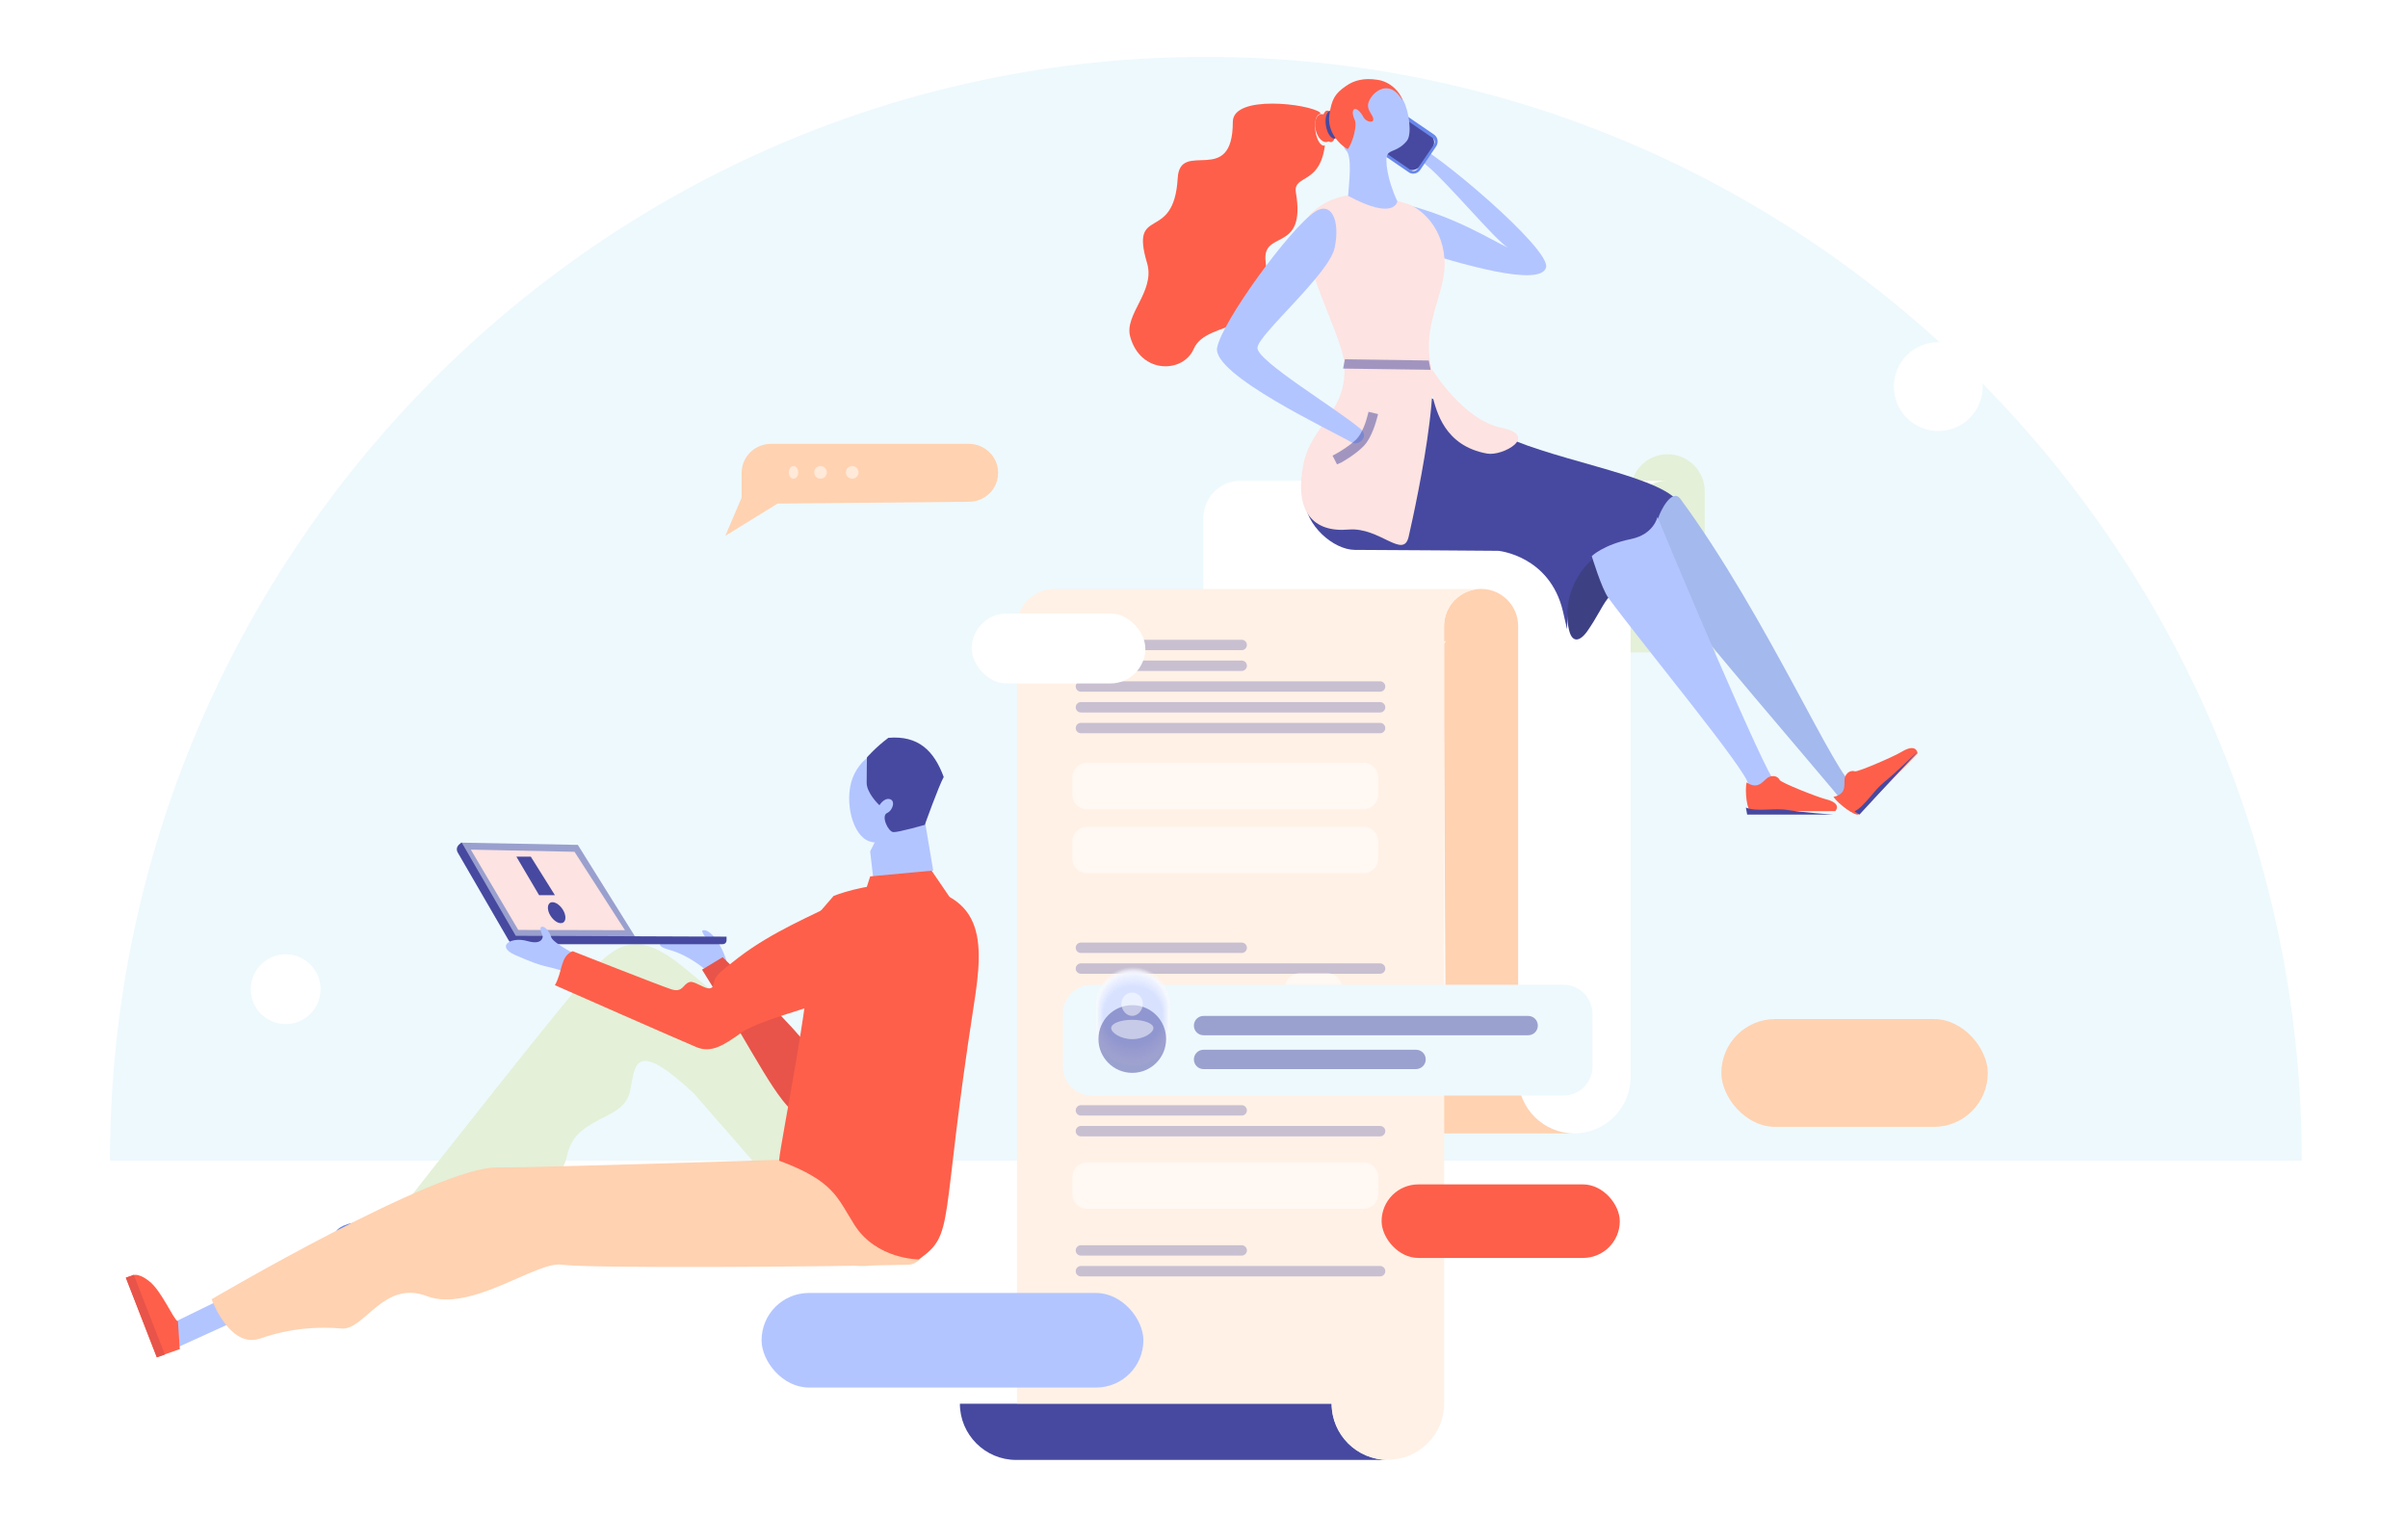 <svg width="635" height="400" viewBox="0 0 635 400" fill="none" xmlns="http://www.w3.org/2000/svg">
<path d="M29 306.063C29 146.453 158.39 15 318 15C477.61 15 607 146.453 607 306.063H29Z" fill="#EEF9FD"/>
<g filter="url(#filter0_d)">
<ellipse cx="509.133" cy="91.948" rx="11.711" ry="11.71" fill="white"/>
</g>
<g filter="url(#filter1_d)">
<ellipse cx="73.333" cy="250.862" rx="9.201" ry="9.2" fill="white"/>
</g>
<path d="M478.623 114.163C478.623 108.874 482.872 104.529 488.113 104.388H376.073C375.978 104.388 375.884 104.388 375.789 104.388C375.695 104.388 375.6 104.388 375.506 104.388C370.265 104.529 366.016 108.874 366.016 114.163V114.352V155.247L449.019 157.231C449.019 165.4 455.676 172.059 463.844 172.059C472.013 172.059 478.67 165.4 478.67 157.231V118.838L479.142 118.13H478.623V114.163Z" fill="#EEF9FD"/>
<path d="M449.538 161.197V129.558C449.538 124.174 445.147 119.782 439.765 119.782C439.67 119.782 439.576 119.782 439.482 119.782C434.241 119.924 429.991 124.269 429.991 129.558V157.42L366.016 158.081L351.002 157.231C351.002 165.4 357.659 172.059 365.827 172.059H463.844C457.045 172.106 451.285 167.478 449.538 161.197Z" fill="#E4F0D8"/>
<g filter="url(#filter2_d)">
<path d="M429.992 129.558C429.992 124.269 434.241 119.924 439.482 119.782H327.394C327.3 119.782 327.205 119.782 327.111 119.782C327.017 119.782 326.922 119.782 326.828 119.782C321.587 119.924 317.338 124.269 317.338 129.558V129.747V183.817L400.341 277.036C400.341 285.206 406.998 291.865 415.166 291.865C423.334 291.865 429.992 285.206 429.992 277.036V134.28L430.464 133.572H429.944V129.558H429.992Z" fill="white"/>
</g>
<g filter="url(#filter3_d)">
<path d="M400.341 277.32V158.081C400.341 152.697 395.95 148.305 390.567 148.305C390.473 148.305 390.379 148.305 390.284 148.305C385.043 148.447 380.794 152.792 380.794 158.081V184.195L381.172 255.55L317.338 183.865L302.323 277.084C302.323 285.253 308.981 291.912 317.149 291.912H415.166C407.093 291.912 400.483 285.395 400.341 277.32Z" fill="#FFD2B1"/>
</g>
<g filter="url(#filter4_d)">
<path d="M351.143 363.172H268.14H253.126C253.126 371.341 259.783 378 267.951 378H268.093H365.969C357.8 378 351.143 371.341 351.143 363.172Z" fill="#4749A0"/>
</g>
<g filter="url(#filter5_d)">
<path d="M277.961 148.305C277.866 148.305 277.772 148.305 277.677 148.305C272.437 148.447 268.187 152.791 268.187 158.08V158.269V363.125H351.19C351.19 371.294 357.848 377.953 366.016 377.953C374.184 377.953 380.841 371.294 380.841 363.125V304.284V265.041V255.125V249.741V227.027V162.803L381.313 162.094H380.794V158.128C380.794 152.839 385.043 148.494 390.284 148.352H278.197C278.102 148.305 278.008 148.305 277.961 148.305Z" fill="#FFF1E6"/>
</g>
<g opacity="0.3" filter="url(#filter6_d)">
<path d="M327.441 164.456H285.043C284.287 164.456 283.674 163.842 283.674 163.087C283.674 162.331 284.287 161.717 285.043 161.717H327.441C328.197 161.717 328.811 162.331 328.811 163.087C328.811 163.842 328.197 164.456 327.441 164.456Z" fill="#4749A0"/>
</g>
<g opacity="0.3" filter="url(#filter7_d)">
<path d="M327.441 169.934H285.043C284.287 169.934 283.674 169.32 283.674 168.564C283.674 167.809 284.287 167.195 285.043 167.195H327.441C328.197 167.195 328.811 167.809 328.811 168.564C328.811 169.32 328.197 169.934 327.441 169.934Z" fill="#4749A0"/>
</g>
<g opacity="0.3" filter="url(#filter8_d)">
<path d="M363.938 175.412H285.043C284.287 175.412 283.674 174.798 283.674 174.043C283.674 173.287 284.287 172.673 285.043 172.673H363.938C364.694 172.673 365.308 173.287 365.308 174.043C365.308 174.798 364.694 175.412 363.938 175.412Z" fill="#4749A0"/>
</g>
<g opacity="0.3" filter="url(#filter9_d)">
<path d="M327.441 244.311H285.043C284.287 244.311 283.674 243.697 283.674 242.941C283.674 242.186 284.287 241.572 285.043 241.572H327.441C328.197 241.572 328.811 242.186 328.811 242.941C328.811 243.697 328.197 244.311 327.441 244.311Z" fill="#4749A0"/>
</g>
<g opacity="0.3" filter="url(#filter10_d)">
<path d="M363.938 249.789H285.043C284.287 249.789 283.674 249.175 283.674 248.419C283.674 247.664 284.287 247.05 285.043 247.05H363.938C364.694 247.05 365.308 247.664 365.308 248.419C365.308 249.175 364.694 249.789 363.938 249.789Z" fill="#4749A0"/>
</g>
<g opacity="0.3" filter="url(#filter11_d)">
<path d="M327.441 287.19H285.043C284.287 287.19 283.674 286.576 283.674 285.82C283.674 285.064 284.287 284.45 285.043 284.45H327.441C328.197 284.45 328.811 285.064 328.811 285.82C328.811 286.576 328.197 287.19 327.441 287.19Z" fill="#4749A0"/>
</g>
<g opacity="0.3" filter="url(#filter12_d)">
<path d="M363.938 292.667H285.043C284.287 292.667 283.674 292.053 283.674 291.298C283.674 290.542 284.287 289.928 285.043 289.928H363.938C364.694 289.928 365.308 290.542 365.308 291.298C365.308 292.053 364.694 292.667 363.938 292.667Z" fill="#4749A0"/>
</g>
<g opacity="0.3" filter="url(#filter13_d)">
<path d="M363.938 180.89H285.043C284.287 180.89 283.674 180.276 283.674 179.52C283.674 178.765 284.287 178.151 285.043 178.151H363.938C364.694 178.151 365.308 178.765 365.308 179.52C365.308 180.276 364.694 180.89 363.938 180.89Z" fill="#4749A0"/>
</g>
<g opacity="0.3" filter="url(#filter14_d)">
<path d="M363.938 186.368H285.043C284.287 186.368 283.674 185.754 283.674 184.998C283.674 184.243 284.287 183.629 285.043 183.629H363.938C364.694 183.629 365.308 184.243 365.308 184.998C365.308 185.754 364.694 186.368 363.938 186.368Z" fill="#4749A0"/>
</g>
<g opacity="0.3" filter="url(#filter15_d)">
<path d="M327.441 324.119H285.043C284.287 324.119 283.674 323.505 283.674 322.749C283.674 321.994 284.287 321.38 285.043 321.38H327.441C328.197 321.38 328.811 321.994 328.811 322.749C328.811 323.505 328.197 324.119 327.441 324.119Z" fill="#4749A0"/>
</g>
<g opacity="0.3" filter="url(#filter16_d)">
<path d="M363.938 329.596H285.043C284.287 329.596 283.674 328.982 283.674 328.227C283.674 327.471 284.287 326.857 285.043 326.857H363.938C364.694 326.857 365.308 327.471 365.308 328.227C365.308 328.982 364.694 329.596 363.938 329.596Z" fill="#4749A0"/>
</g>
<g opacity="0.5" filter="url(#filter17_d)">
<path d="M359.595 206.437H286.648C284.476 206.437 282.776 204.69 282.776 202.565V198.032C282.776 195.859 284.523 194.159 286.648 194.159H359.595C361.766 194.159 363.466 195.907 363.466 198.032V202.565C363.466 204.69 361.719 206.437 359.595 206.437Z" fill="white"/>
</g>
<g opacity="0.5" filter="url(#filter18_d)">
<path d="M359.595 223.296H286.648C284.476 223.296 282.776 221.549 282.776 219.424V214.89C282.776 212.718 284.523 211.018 286.648 211.018H359.595C361.766 211.018 363.466 212.765 363.466 214.89V219.424C363.466 221.549 361.719 223.296 359.595 223.296Z" fill="white"/>
</g>
<g opacity="0.5" filter="url(#filter19_d)">
<path d="M359.595 311.793H286.648C284.476 311.793 282.776 310.046 282.776 307.921V303.387C282.776 301.215 284.523 299.515 286.648 299.515H359.595C361.766 299.515 363.466 301.262 363.466 303.387V307.921C363.466 310.046 361.719 311.793 359.595 311.793Z" fill="white"/>
</g>
<g opacity="0.5" filter="url(#filter20_d)">
<path d="M293.919 268.914H286.648C284.476 268.914 282.776 267.167 282.776 265.042V260.508C282.776 258.336 284.523 256.636 286.648 256.636H293.919C296.091 256.636 297.791 258.383 297.791 260.508V265.042C297.791 267.167 296.044 268.914 293.919 268.914Z" fill="white"/>
</g>
<g opacity="0.5" filter="url(#filter21_d)">
<path d="M312.616 268.914H305.345C303.173 268.914 301.473 267.167 301.473 265.042V260.508C301.473 258.336 303.22 256.636 305.345 256.636H312.616C314.788 256.636 316.488 258.383 316.488 260.508V265.042C316.488 267.167 314.741 268.914 312.616 268.914Z" fill="white"/>
</g>
<g opacity="0.5" filter="url(#filter22_d)">
<path d="M331.313 268.914H324.042C321.87 268.914 320.171 267.167 320.171 265.042V260.508C320.171 258.336 321.917 256.636 324.042 256.636H331.313C333.485 256.636 335.185 258.383 335.185 260.508V265.042C335.185 267.167 333.438 268.914 331.313 268.914Z" fill="white"/>
</g>
<path opacity="0.5" d="M350.01 268.914H342.739C340.567 268.914 338.867 267.167 338.867 265.042V260.508C338.867 258.336 340.614 256.636 342.739 256.636H350.01C352.182 256.636 353.882 258.383 353.882 260.508V265.042C353.882 267.167 352.182 268.914 350.01 268.914Z" fill="white"/>
<path d="M89.981 330.278H108.456V328.43H89.981V330.278Z" fill="#002384"/>
<path d="M87.133 336.971C88.093 336.045 79.817 332.125 79.817 332.125L46.566 348.374L47.009 355.216L87.133 336.971Z" fill="#B3C5FF"/>
<path d="M115.846 318.112L108.278 315.499L106.735 317.531C106.735 317.531 103.796 321.306 102.914 322.322L108.719 325.66L115.846 318.112Z" fill="#3E66A4"/>
<path d="M91.612 322.825C88.134 323.971 88.436 325.476 88.436 325.476L88.134 326.91C88.134 326.91 105.146 329.705 108.473 330.278L109.38 325.261L103.407 321.965C103.407 321.965 103.407 322.036 103.331 322.036C102.5 322.968 95.014 321.678 91.612 322.825Z" fill="#6888EB"/>
<path d="M108.464 328.67L88.61 325.197L88.281 327.081L108.134 330.555L108.464 328.67Z" fill="#002384"/>
<path d="M233.746 332.232C230.22 334.581 223.681 334.948 220.008 330.837C207.96 316.965 182.835 288.192 182.835 288.192C175.268 281.293 169.317 276.962 167.48 281.88C165.57 286.871 167.627 290.394 160.501 293.991C153.375 297.587 150.73 299.349 149.408 305.221C147.571 313.515 138.829 308.964 135.303 314.91C131.776 320.855 128.838 325.846 118.773 322.837C108.708 319.827 107.533 316.524 107.533 316.524C107.533 316.524 148.747 263.97 156.461 255.529C164.174 247.088 169.905 246.941 179.455 254.428C187.61 260.814 210.237 280.999 223.314 292.009C230.293 297.734 240.431 327.828 233.746 332.232Z" fill="#E4F0D8"/>
<path d="M191.593 253.389C189.601 247.24 186.503 244.795 185.249 245.388C184.733 245.61 186.651 247.758 186.355 248.203C186.134 248.647 178.684 248.573 177.061 248.277C175.438 247.981 171.455 249.092 176.545 250.499C181.635 251.907 185.692 255.463 185.692 255.463L191.593 253.389Z" fill="#B3C5FF"/>
<path d="M230.369 232.371L229.466 224.514L231.648 220.182L243.61 214.821L246.093 229.58L230.369 232.371Z" fill="#B3C5FF"/>
<path d="M185.127 255.708C199.997 279.379 204.414 290.265 211.187 294.868C217.96 299.471 252.559 251.397 252.559 251.397L247.554 244.383C235.26 243.872 225.837 282.521 221.052 278.43C219.506 277.115 217.371 278.283 217.076 277.261C215.236 271.781 212.806 275.726 210.524 272.877C206.255 267.763 190.574 252.42 190.574 252.42L185.127 255.708Z" fill="#E85449"/>
<path d="M239.556 333.51C218.887 334.098 154.753 334.538 148.156 333.51C141.559 332.481 124.115 346.22 112.608 341.812C101.1 337.404 96.116 350.923 90.032 350.335C83.949 349.82 76.619 350.188 68.63 352.98C60.568 355.772 55.803 342.62 55.803 342.62C55.803 342.62 115.173 307.721 131.005 307.868C142.805 308.015 248.865 304.415 248.865 304.415C248.865 304.415 248.278 333.289 239.556 333.51Z" fill="#FFD2B1"/>
<path d="M214.046 242.96C215.009 257.38 205.745 301.153 205.449 306.082C219.901 311.452 220.716 315.719 225.311 323.003C231.092 332.125 242.283 332.125 242.283 332.125C251.991 325.283 247.693 323.591 256.809 265.031C259.477 248.037 260.218 234.353 236.354 233.323C227.979 232.955 219.827 236.266 219.827 236.266L214.046 242.96Z" fill="#FE5F4A"/>
<path d="M227.619 236.917L229.466 231.121L245.667 229.6L250.712 236.99L227.619 236.917Z" fill="#FE5F4A"/>
<path d="M244.667 213.99C247.676 208.161 245.768 201.225 240.412 198.421C235.055 195.618 228.304 198.126 225.369 203.955C222.361 209.784 224.342 219.377 228.598 221.59C232.854 223.804 241.659 219.819 244.667 213.99Z" fill="#B3C5FF"/>
<path d="M234.265 194.572C230.817 197.154 228.616 199.737 228.616 199.737C228.616 199.737 228.542 204.016 228.542 206.451C228.542 208.96 231.404 211.911 231.917 212.354C231.917 212.354 233.091 210.362 234.632 210.731C236.172 211.1 235.512 213.682 233.898 214.42C232.284 215.158 234.191 219.364 235.585 219.438C236.979 219.511 243.876 217.519 243.876 217.519C243.876 217.519 247.544 207.263 248.865 204.902C246.297 197.966 242.188 193.908 234.265 194.572Z" fill="#4749A0"/>
<path d="M134.082 247.889C134.452 248.554 135.19 248.996 135.928 248.996H190.485C191.224 248.996 191.593 248.554 191.593 247.889C191.593 247.299 191.593 247.152 191.593 247.004L136.002 246.783L122.196 222.948C121.901 222.432 121.975 222.579 121.754 222.21C120.572 222.875 120.203 223.76 120.646 224.719L134.082 247.889Z" fill="#4749A0"/>
<path d="M167.576 247.149L135.628 247.001L121.389 222.21L152.377 222.804L167.576 247.149Z" fill="#4749A0" fill-opacity="0.5"/>
<path d="M124.16 224.058L151.499 224.626L164.804 245.302L136.666 245.231L124.16 224.058Z" fill="#FDE3E1"/>
<path d="M149.298 256.386C143.715 254.364 144.46 255.664 135.826 251.838C130.616 249.527 134.784 246.929 139.026 248.156C143.269 249.383 143.12 246.856 143.12 246.856C143.12 246.856 142.003 244.618 142.822 244.402C143.641 244.185 144.832 245.485 145.353 247.145C145.874 248.806 152.796 252.199 152.796 252.199L149.298 256.386Z" fill="#B3C5FF"/>
<path d="M151.029 250.843C147.725 252.101 148.386 256.247 146.33 259.8C146.33 259.8 179.739 274.532 183.705 276.161C187.67 277.789 190.974 275.568 195.747 272.163C200.446 268.758 223.209 263.057 225.926 261.133C228.569 259.282 229.304 232.853 219.097 238.776C215.279 240.997 203.824 245.512 194.719 252.545C189.726 256.395 188.477 257.431 188.257 259.208C187.817 262.835 183.558 258.394 181.795 258.986C180.033 259.578 180.107 261.799 177.096 260.911C174.085 259.948 151.029 250.843 151.029 250.843Z" fill="#FE5F4A"/>
<path d="M136.169 225.905L142.163 236.066H146.33L139.97 225.905H136.169Z" fill="#4749A0"/>
<path d="M148.735 243.113C147.998 243.86 146.59 243.337 145.518 241.992C144.445 240.646 144.177 239.002 144.848 238.255C145.518 237.507 146.993 238.031 148.065 239.376C149.138 240.721 149.406 242.365 148.735 243.113Z" fill="#4749A0"/>
<path d="M344.01 131.444C344.175 138.601 351.727 145.009 357.287 145.009C362.847 145.009 395.127 145.258 395.127 145.258C395.127 145.258 408.653 146.507 412.138 161.153C415.457 174.966 408.985 154.162 421.764 152.831C433.133 151.666 448.567 139.1 442.344 132.027C436.203 124.87 407.159 121.126 393.716 113.553C380.273 105.98 375.211 103.983 375.211 103.983L344.01 131.444Z" fill="#4749A0"/>
<path d="M372.475 65.626C384.919 69.52 406.191 75.869 407.705 70.536C409.05 65.711 378.361 39.723 371.887 37.269C365.412 34.814 370.878 39.131 376.427 43.787C381.976 48.442 394.252 63.256 397.615 65.288C393.663 63.51 384.162 57.331 370.794 53.944C367.346 57.161 369.532 64.78 372.475 65.626Z" fill="#B3C5FF"/>
<path d="M343.701 122.519C341.246 134.944 346.326 140.485 355.639 139.646C363.853 138.974 370.118 147.621 371.473 141.493C372.404 137.463 375.537 123.191 376.976 111.354C377.738 105.141 378.077 99.684 377.4 96.662C374.944 85.916 380.787 78.108 380.956 70.049C381.125 60.059 374.436 54.685 370.88 53.678C365.038 51.999 354.2 48.305 345.818 56.197C339.129 62.577 353.607 87.091 354.454 95.487C355.64 108.751 345.902 111.521 343.701 122.519Z" fill="#FDE3E1"/>
<path d="M377.699 39.094L374.512 43.728C373.673 44.908 371.996 45.245 370.822 44.402L354.384 33.111C353.21 32.268 352.874 30.583 353.713 29.403L356.9 24.769C357.739 23.589 359.416 23.252 360.59 24.095L377.028 35.386C378.286 36.229 378.538 37.914 377.699 39.094Z" fill="#4749A0"/>
<path d="M372.712 45.794C372.289 45.794 371.867 45.709 371.529 45.454L353.283 32.964C352.776 32.624 352.523 32.199 352.354 31.605C352.269 31.01 352.354 30.5 352.692 29.99L357 23.618C357.675 22.683 358.943 22.428 359.956 23.023L378.202 35.513C379.131 36.193 379.385 37.467 378.794 38.487L374.485 44.859C374.063 45.454 373.387 45.794 372.712 45.794ZM358.774 23.618C358.351 23.618 358.013 23.788 357.76 24.212L353.452 30.585C353.283 30.84 353.198 31.18 353.283 31.52C353.367 31.86 353.536 32.114 353.79 32.369L372.036 44.859C372.627 45.284 373.387 45.114 373.81 44.52L378.118 38.147C378.54 37.552 378.371 36.788 377.78 36.363L359.449 23.788C359.28 23.618 359.027 23.618 358.774 23.618Z" fill="#6888EB"/>
<path d="M348.12 29.682C345.348 27.394 325.101 24.852 325.101 32.14C325.101 49.597 311.155 36.547 310.566 46.97C309.558 64.428 297.796 53.75 302.501 69.427C304.686 76.885 296.368 82.902 298.049 88.834C300.821 98.749 311.995 98.41 314.767 92.054C318.38 83.665 336.275 89.342 333.754 69.004C332.662 60.36 344.508 66.97 341.735 50.784C340.895 45.699 348.792 49.258 349.549 36.547C349.633 35.276 348.12 29.682 348.12 29.682Z" fill="#FE5F4A"/>
<path d="M355.502 51.642C355.676 48.688 356.722 41.174 354.892 39.57C352.713 37.629 355.851 23.615 359.25 22.264C363.869 20.491 368.749 23.952 370.144 26.654C371.538 29.355 372.41 35.349 371.015 37.122C368.749 39.908 366.57 39.486 365.873 40.752C365.176 42.018 365.786 47.337 368.488 53.078C368.488 53.078 367.878 58.312 355.502 51.642Z" fill="#B3C5FF"/>
<path d="M346.895 34.649C347.249 36.965 348.31 38.569 349.23 38.391C350.22 38.124 350.716 36.164 350.362 33.847C350.008 31.53 348.947 29.926 348.027 30.105C347.036 30.283 346.541 32.332 346.895 34.649Z" fill="#EEF9FD"/>
<path d="M346.923 34.142C347.365 36.202 348.692 37.627 349.842 37.469C351.08 37.231 351.699 35.489 351.257 33.43C350.815 31.37 349.488 29.945 348.338 30.103C347.1 30.341 346.481 32.083 346.923 34.142Z" fill="#FE5F4A"/>
<path d="M348.709 33.725C349.066 36.042 350.14 37.646 351.07 37.468C352.001 37.289 352.573 35.24 352.216 32.923C351.858 30.607 350.784 29.003 349.854 29.181C348.923 29.448 348.422 31.498 348.709 33.725Z" fill="#FE5F4A"/>
<path d="M349.666 33.219C350.02 35.278 351.081 36.704 352.001 36.545C352.991 36.308 353.487 34.565 353.133 32.506C352.779 30.447 351.718 29.021 350.798 29.18C349.807 29.417 349.312 31.239 349.666 33.219Z" fill="#4749A0"/>
<path d="M369.874 26.544C365.927 19.693 360.664 25.375 360.746 27.881C360.746 29.385 362.144 30.388 362.144 31.474C362.226 32.56 360.252 32.142 359.595 30.973C357.785 27.547 355.729 28.299 357.292 31.725C357.95 33.229 356.552 37.991 355.4 39.328C352.933 37.991 349.973 34.482 350.548 30.388C351.124 26.127 352.111 24.623 354.907 22.701C357.127 21.113 359.759 20.529 363.131 21.03C366.667 21.448 369.381 24.456 369.874 26.544Z" fill="#FE5F4A"/>
<path d="M346.773 55.83C340.255 60.091 322.103 84.99 320.948 91.758C319.792 98.861 350.816 113.399 356.427 116.658C358.242 117.744 361.212 115.154 358.819 113.148C352.219 107.55 331.591 95.268 331.591 91.758C331.591 88.333 350.569 72.29 351.971 65.271C353.456 58.086 351.064 52.989 346.773 55.83Z" fill="#B3C5FF"/>
<path opacity="0.5" d="M352.575 122.456L351.399 120.161L352.491 119.566C352.491 119.566 355.598 117.866 357.698 115.826C359.209 114.296 360.301 110.982 360.553 109.877L360.889 108.602L363.408 109.197L363.072 110.472C362.988 110.642 361.896 115.316 359.545 117.696C357.194 120.076 353.835 121.861 353.751 121.946L352.575 122.456Z" fill="#4749A0"/>
<path opacity="0.5" d="M377.264 97.518L354.171 97.201L354.664 94.747L376.771 95.064L377.264 97.518Z" fill="#4749A0"/>
<path d="M413.747 166.064C411.58 157.034 417.249 145.495 427.921 143.906C440.343 141.983 438.592 128.772 442.927 132.284C447.263 135.795 443.511 147.251 433.006 151.849C422.501 156.365 424.002 158.706 418.5 166.566C416.415 169.409 414.498 169.409 413.747 166.064Z" fill="#3D4184"/>
<path d="M443.098 131.523C465.897 162.446 484.702 206.261 489.029 207.188C493.356 208.199 493.939 200.194 497.35 202.385L491.526 211.822C491.526 211.822 488.447 214.771 485.784 211.232C483.121 207.693 441.85 160.003 439.104 154.61C436.358 149.217 434.944 141.213 433.612 141.213C433.612 141.213 436.608 139.106 437.19 136.916C437.773 134.725 440.935 128.658 443.098 131.523Z" fill="#A4B9ED"/>
<path d="M437.09 136.311C441.297 146.656 465.447 203.97 468.14 206.306C470.832 208.642 479.583 210.06 481.351 211.979C483.118 213.898 482.444 213.898 482.444 213.898C482.444 213.898 468.476 213.898 465.531 213.898C462.586 213.898 460.903 209.893 460.987 206.806C461.072 203.72 433.303 170.099 424.132 157.668C422.365 155.249 419.756 146.656 419.756 146.656C419.756 146.656 422.785 143.653 430.106 142.151C436.164 140.899 437.09 136.311 437.09 136.311Z" fill="#B3C5FF"/>
<path d="M460.583 206.326C463.936 208.581 465.11 205.44 466.535 204.876C467.96 204.312 468.966 204.956 469.301 205.681C469.637 206.406 479.194 210.192 481.457 210.756C485.984 211.884 483.972 213.898 483.972 213.898C483.972 213.898 462.846 213.898 461.756 213.898C460.666 213.978 460.08 208.42 460.583 206.326Z" fill="#FE5F4A"/>
<path d="M460.401 212.974C463.496 214.175 467.764 212.974 471.529 213.62C475.294 214.267 483.494 214.821 483.494 214.821H460.735L460.401 212.974Z" fill="#4749A0"/>
<path d="M483.494 210.142C487.502 209.31 485.967 206.232 486.564 204.818C487.161 203.404 488.354 203.154 489.122 203.404C489.889 203.653 499.439 199.494 501.486 198.246C505.493 195.834 505.664 198.662 505.664 198.662C505.664 198.662 490.912 213.886 490.145 214.718C489.378 215.466 484.688 211.972 483.494 210.142Z" fill="#FE5F4A"/>
<path d="M489.036 213.978C491.903 212.458 493.951 208.576 496.9 206.213C499.848 203.85 505.664 198.196 505.664 198.196L490.347 214.822L489.036 213.978Z" fill="#4749A0"/>
<path d="M392.166 119.614C380.853 117.598 378.804 108.356 377.738 104.407C376.672 100.458 377.738 97.518 377.738 97.518C377.738 97.518 385.854 110.792 395.937 112.809C406.02 114.909 396.265 120.37 392.166 119.614Z" fill="#FDE3E1"/>
<path d="M191.275 141.295L195.575 131.232L195.575 124.682C195.575 120.457 199.053 117.04 203.353 117.04L255.433 117.04C259.733 117.04 263.211 120.457 263.211 124.682C263.211 128.906 259.781 132.324 255.481 132.324L205.044 132.798L191.275 141.295Z" fill="#FFD2B1"/>
<path opacity="0.5" d="M210.514 124.567C210.514 125.502 209.96 126.24 209.259 126.24C208.558 126.24 208.004 125.502 208.004 124.567C208.004 123.632 208.558 122.894 209.259 122.894C209.923 122.894 210.514 123.632 210.514 124.567Z" fill="white"/>
<path opacity="0.5" d="M218.042 124.567C218.042 125.502 217.304 126.24 216.369 126.24C215.434 126.24 214.696 125.502 214.696 124.567C214.696 123.632 215.434 122.894 216.369 122.894C217.304 122.894 218.042 123.632 218.042 124.567Z" fill="white"/>
<path opacity="0.5" d="M226.407 124.567C226.407 125.502 225.669 126.24 224.734 126.24C223.799 126.24 223.061 125.502 223.061 124.567C223.061 123.632 223.799 122.894 224.734 122.894C225.619 122.894 226.407 123.632 226.407 124.567Z" fill="white"/>
<g filter="url(#filter23_d)">
<path d="M412.284 281.922H287.92C283.718 281.922 280.272 278.522 280.272 274.272V260.341C280.272 256.138 283.671 252.691 287.92 252.691H412.284C416.486 252.691 419.932 256.091 419.932 260.341V274.272C419.932 278.522 416.486 281.922 412.284 281.922Z" fill="#EEF9FD"/>
</g>
<g opacity="0.5" filter="url(#filter24_d)">
<path d="M402.982 266.008H317.382C315.966 266.008 314.833 264.875 314.833 263.458C314.833 262.041 315.966 260.908 317.382 260.908H402.982C404.399 260.908 405.532 262.041 405.532 263.458C405.532 264.875 404.399 266.008 402.982 266.008Z" fill="#4749A0"/>
</g>
<g opacity="0.5" filter="url(#filter25_d)">
<path d="M373.379 274.934H317.382C315.966 274.934 314.833 273.8 314.833 272.384C314.833 270.967 315.966 269.833 317.382 269.833H373.426C374.842 269.833 375.975 270.967 375.975 272.384C375.975 273.8 374.795 274.934 373.379 274.934Z" fill="#4749A0"/>
</g>
<path opacity="0.025" d="M298.78 281.639C293.208 281.639 288.723 277.153 288.723 271.58V264.922C288.723 259.397 293.208 254.863 298.78 254.863C304.304 254.863 308.836 259.35 308.836 264.922V271.58C308.789 277.153 304.304 281.639 298.78 281.639Z" fill="#FEFEFF"/>
<path opacity="0.05" d="M298.78 281.45C293.256 281.45 288.77 276.964 288.77 271.486V265.016C288.77 259.491 293.256 255.052 298.733 255.052C304.257 255.052 308.695 259.538 308.695 265.016V271.486C308.742 277.011 304.257 281.45 298.78 281.45Z" fill="#FDFEFF"/>
<path opacity="0.075" d="M298.78 281.308C293.256 281.308 288.817 276.869 288.817 271.391V265.063C288.817 259.585 293.256 255.146 298.733 255.146H298.78C304.257 255.146 308.695 259.585 308.695 265.063V271.391C308.695 276.869 304.257 281.308 298.78 281.308Z" fill="#FCFDFF"/>
<path opacity="0.1" d="M298.78 281.12C293.303 281.12 288.912 276.728 288.912 271.25V265.111C288.912 259.68 293.303 255.241 298.78 255.241H298.827C304.257 255.241 308.695 259.633 308.695 265.111V271.25C308.6 276.728 304.209 281.12 298.78 281.12Z" fill="#FBFCFF"/>
<path opacity="0.125" d="M298.78 280.978H298.732C293.35 280.978 288.959 276.586 288.959 271.202V265.252C288.959 259.869 293.35 255.477 298.732 255.477H298.78C304.162 255.477 308.553 259.869 308.553 265.252V271.202C308.553 276.586 304.162 280.978 298.78 280.978Z" fill="#FAFBFF"/>
<path opacity="0.15" d="M298.78 280.789H298.733C293.35 280.789 289.006 276.444 289.006 271.061V265.252C289.006 259.869 293.35 255.524 298.733 255.524H298.78C304.162 255.524 308.506 259.869 308.506 265.252V271.061C308.506 276.444 304.162 280.789 298.78 280.789Z" fill="#F9FBFF"/>
<path opacity="0.175" d="M298.78 280.6H298.685C293.35 280.6 289.054 276.255 289.054 270.966V265.347C289.054 260.01 293.397 255.713 298.685 255.713H298.78C304.115 255.713 308.412 260.058 308.412 265.347V270.966C308.459 276.303 304.115 280.6 298.78 280.6Z" fill="#F8FAFF"/>
<path opacity="0.2" d="M298.78 280.458H298.685C293.397 280.458 289.101 276.161 289.101 270.872V265.394C289.101 260.105 293.397 255.808 298.685 255.808H298.78C304.068 255.808 308.364 260.105 308.364 265.394V270.872C308.412 276.161 304.115 280.458 298.78 280.458Z" fill="#F7F9FF"/>
<path opacity="0.225" d="M298.827 280.27H298.733C293.492 280.27 289.195 276.02 289.195 270.73V265.441C289.195 260.2 293.444 255.902 298.733 255.902H298.827C304.068 255.902 308.364 260.152 308.364 265.441V270.73C308.317 276.02 304.068 280.27 298.827 280.27Z" fill="#F6F8FF"/>
<path opacity="0.25" d="M298.827 280.128H298.732C293.492 280.128 289.29 275.878 289.29 270.683V265.583C289.29 260.341 293.539 256.138 298.732 256.138H298.827C304.068 256.138 308.27 260.389 308.27 265.583V270.683C308.27 275.878 304.021 280.128 298.827 280.128Z" fill="#F5F8FF"/>
<path opacity="0.275" d="M298.827 279.939H298.685C293.492 279.939 289.29 275.736 289.29 270.541V265.583C289.29 260.388 293.492 256.186 298.685 256.186H298.827C304.02 256.186 308.223 260.388 308.223 265.583V270.541C308.223 275.736 304.02 279.939 298.827 279.939Z" fill="#F4F7FF"/>
<path opacity="0.3" d="M298.827 279.797H298.685C293.539 279.797 289.337 275.594 289.337 270.447V265.677C289.337 260.53 293.539 256.327 298.685 256.327H298.827C303.973 256.327 308.175 260.53 308.175 265.677V270.447C308.175 275.594 303.973 279.797 298.827 279.797Z" fill="#F3F6FF"/>
<path opacity="0.325" d="M298.827 279.608H298.685C293.586 279.608 289.431 275.453 289.431 270.353V265.725C289.431 260.625 293.586 256.469 298.685 256.469H298.827C303.926 256.469 308.081 260.625 308.081 265.725V270.353C308.081 275.453 303.926 279.608 298.827 279.608Z" fill="#F2F6FF"/>
<path opacity="0.35" d="M298.827 279.467H298.685C293.586 279.467 289.478 275.359 289.478 270.258V265.819C289.478 260.719 293.586 256.611 298.685 256.611H298.827C303.926 256.611 308.034 260.719 308.034 265.819V270.258C308.034 275.311 303.926 279.467 298.827 279.467Z" fill="#F1F5FF"/>
<path opacity="0.375" d="M298.827 279.278H298.638C293.586 279.278 289.478 275.169 289.478 270.117V265.866C289.478 260.814 293.586 256.705 298.638 256.705H298.827C303.879 256.705 307.987 260.814 307.987 265.866V270.117C307.987 275.169 303.879 279.278 298.827 279.278Z" fill="#F0F4FF"/>
<path opacity="0.4" d="M298.827 279.136H298.638C293.633 279.136 289.573 275.075 289.573 270.069V265.961C289.573 260.955 293.633 256.894 298.638 256.894H298.827C303.832 256.894 307.892 260.955 307.892 265.961V270.069C307.939 275.028 303.879 279.136 298.827 279.136Z" fill="#EFF3FF"/>
<path opacity="0.425" d="M298.827 278.947H298.638C293.681 278.947 289.62 274.933 289.62 269.927V266.008C289.62 261.049 293.633 256.988 298.638 256.988H298.827C303.785 256.988 307.845 261.002 307.845 266.008V269.927C307.845 274.933 303.832 278.947 298.827 278.947Z" fill="#EEF3FF"/>
<path opacity="0.45" d="M298.874 278.759H298.685C293.728 278.759 289.715 274.745 289.715 269.786V266.055C289.715 261.097 293.728 257.083 298.685 257.083H298.874C303.832 257.083 307.845 261.097 307.845 266.055V269.786C307.798 274.792 303.784 278.759 298.874 278.759Z" fill="#EDF2FF"/>
<path opacity="0.475" d="M298.874 278.617H298.685C293.775 278.617 289.809 274.65 289.809 269.739V266.15C289.809 261.238 293.775 257.272 298.685 257.272H298.874C303.784 257.272 307.751 261.238 307.751 266.15V269.739C307.751 274.65 303.784 278.617 298.874 278.617Z" fill="#ECF1FF"/>
<path opacity="0.5" d="M298.874 278.428H298.638C293.775 278.428 289.809 274.461 289.809 269.597V266.197C289.809 261.333 293.775 257.366 298.638 257.366H298.874C303.737 257.366 307.703 261.333 307.703 266.197V269.597C307.703 274.508 303.737 278.428 298.874 278.428Z" fill="#ECF1FF"/>
<path opacity="0.525" d="M298.874 278.286H298.638C293.822 278.286 289.856 274.367 289.856 269.503V266.244C289.856 261.428 293.775 257.461 298.638 257.461H298.874C303.69 257.461 307.656 261.38 307.656 266.244V269.503C307.609 274.367 303.69 278.286 298.874 278.286Z" fill="#EBF0FF"/>
<path opacity="0.55" d="M298.874 278.097H298.638C293.822 278.097 289.951 274.225 289.951 269.408V266.339C289.951 261.522 293.822 257.649 298.638 257.649H298.874C303.69 257.649 307.562 261.522 307.562 266.339V269.408C307.562 274.225 303.69 278.097 298.874 278.097Z" fill="#EAEFFF"/>
<path opacity="0.575" d="M298.874 277.955H298.638C293.869 277.955 289.998 274.083 289.998 269.314V266.433C289.998 261.663 293.869 257.791 298.638 257.791H298.874C303.643 257.791 307.514 261.663 307.514 266.433V269.314C307.514 274.083 303.643 277.955 298.874 277.955Z" fill="#E9EEFF"/>
<path opacity="0.6" d="M298.874 277.766H298.591C293.869 277.766 290.045 273.941 290.045 269.219V266.48C290.045 261.758 293.869 257.933 298.591 257.933H298.874C303.596 257.933 307.42 261.758 307.42 266.48V269.219C307.467 273.941 303.643 277.766 298.874 277.766Z" fill="#E8EEFF"/>
<path opacity="0.625" d="M298.874 277.625H298.591C293.917 277.625 290.092 273.8 290.092 269.125V266.575C290.092 261.9 293.917 258.074 298.591 258.074H298.874C303.548 258.074 307.373 261.9 307.373 266.575V269.125C307.373 273.8 303.596 277.625 298.874 277.625Z" fill="#E7EDFF"/>
<path opacity="0.65" d="M298.921 277.436H298.638C293.964 277.436 290.187 273.658 290.187 268.983V266.575C290.187 261.9 293.964 258.122 298.638 258.122H298.921C303.596 258.122 307.373 261.9 307.373 266.575V268.983C307.326 273.658 303.548 277.436 298.921 277.436Z" fill="#E6ECFF"/>
<path opacity="0.675" d="M298.921 277.295H298.638C294.011 277.295 290.281 273.564 290.281 268.936V266.716C290.281 262.089 294.011 258.358 298.638 258.358H298.921C303.548 258.358 307.278 262.089 307.278 266.716V268.936C307.278 273.517 303.548 277.295 298.921 277.295Z" fill="#E5EBFF"/>
<path opacity="0.7" d="M298.921 277.105H298.591C294.011 277.105 290.281 273.374 290.281 268.794V266.763C290.281 262.183 294.011 258.452 298.591 258.452H298.921C303.501 258.452 307.231 262.183 307.231 266.763V268.794C307.231 273.374 303.501 277.105 298.921 277.105Z" fill="#E4EBFF"/>
<path opacity="0.725" d="M298.921 276.917H298.591C294.058 276.917 290.328 273.233 290.328 268.653V266.764C290.328 262.23 294.011 258.5 298.591 258.5H298.921C303.454 258.5 307.184 262.183 307.184 266.764V268.653C307.184 273.233 303.454 276.917 298.921 276.917Z" fill="#E3EAFF"/>
<path opacity="0.75" d="M298.921 276.775H298.591C294.058 276.775 290.423 273.092 290.423 268.606V266.905C290.423 262.372 294.106 258.736 298.591 258.736H298.921C303.454 258.736 307.09 262.419 307.09 266.905V268.606C307.09 273.092 303.454 276.775 298.921 276.775Z" fill="#E2E9FF"/>
<path opacity="0.775" d="M298.921 276.586H298.591C294.106 276.586 290.47 272.949 290.47 268.463V266.905C290.47 262.419 294.106 258.782 298.591 258.782H298.921C303.407 258.782 307.042 262.419 307.042 266.905V268.463C307.042 272.949 303.407 276.586 298.921 276.586Z" fill="#E1E9FF"/>
<path opacity="0.8" d="M298.921 276.444H298.544C294.106 276.444 290.47 272.855 290.47 268.369V267C290.47 262.561 294.058 258.925 298.544 258.925H298.921C303.36 258.925 306.995 262.514 306.995 267V268.369C306.995 272.808 303.36 276.444 298.921 276.444Z" fill="#E0E8FF"/>
<path opacity="0.825" d="M298.921 276.256H298.544C294.153 276.256 290.564 272.667 290.564 268.275V267.094C290.564 262.703 294.153 259.114 298.544 259.114H298.921C303.312 259.114 306.901 262.703 306.901 267.094V268.275C306.948 272.667 303.36 276.256 298.921 276.256Z" fill="#DFE7FF"/>
<path opacity="0.85" d="M298.921 276.114H298.544C294.153 276.114 290.612 272.572 290.612 268.18V267.141C290.612 262.75 294.153 259.208 298.544 259.208H298.921C303.312 259.208 306.853 262.75 306.853 267.141V268.18C306.853 272.525 303.312 276.114 298.921 276.114Z" fill="#DEE6FF"/>
<path opacity="0.875" d="M298.969 275.925H298.544C294.2 275.925 290.659 272.383 290.659 268.039V267.189C290.659 262.844 294.2 259.302 298.544 259.302H298.921C303.265 259.302 306.806 262.844 306.806 267.189V268.039C306.806 272.43 303.312 275.925 298.969 275.925Z" fill="#DDE6FF"/>
<path opacity="0.9" d="M298.969 275.783H298.544C294.247 275.783 290.753 272.289 290.753 267.991V267.33C290.753 263.033 294.247 259.538 298.544 259.538H298.921C303.218 259.538 306.712 263.033 306.712 267.33V267.991C306.759 272.289 303.265 275.783 298.969 275.783Z" fill="#DCE5FF"/>
<path opacity="0.925" d="M298.969 275.594H298.544C294.294 275.594 290.8 272.147 290.8 267.85V267.33C290.8 263.08 294.247 259.585 298.544 259.585H298.969C303.218 259.585 306.712 263.033 306.712 267.33V267.85C306.712 272.147 303.218 275.594 298.969 275.594Z" fill="#DBE4FF"/>
<path opacity="0.95" d="M298.969 275.406H298.544C294.294 275.406 290.895 271.958 290.895 267.755V267.425C290.895 263.175 294.342 259.775 298.544 259.775H298.969C303.218 259.775 306.617 263.222 306.617 267.425V267.755C306.617 272.006 303.218 275.406 298.969 275.406Z" fill="#DAE3FF"/>
<path opacity="0.975" d="M298.969 275.264H298.544C294.342 275.264 290.942 271.864 290.942 267.661V267.472C290.942 263.269 294.342 259.869 298.544 259.869H298.969C303.171 259.869 306.57 263.269 306.57 267.472V267.661C306.57 271.864 303.171 275.264 298.969 275.264Z" fill="#D9E3FF"/>
<path opacity="0.5" d="M298.969 275.075H298.544C294.389 275.075 290.989 271.675 290.989 267.519C290.989 263.363 294.389 259.963 298.544 259.963H298.969C303.124 259.963 306.523 263.363 306.523 267.519C306.523 271.722 303.124 275.075 298.969 275.075Z" fill="#D8E2FF"/>
<g opacity="0.5" filter="url(#filter26_d)">
<path d="M298.591 275.925C303.519 275.925 307.514 271.929 307.514 267C307.514 262.07 303.519 258.074 298.591 258.074C293.663 258.074 289.667 262.07 289.667 267C289.667 271.929 293.663 275.925 298.591 275.925Z" fill="#4749A0"/>
</g>
<path opacity="0.5" d="M301.377 264.733C301.377 266.386 300.102 267.898 298.544 267.898C296.986 267.898 295.711 266.339 295.711 264.733C295.711 263.08 296.986 261.758 298.544 261.758C300.149 261.758 301.377 263.08 301.377 264.733Z" fill="white"/>
<path opacity="0.5" d="M304.162 271.108C304.162 272.336 301.66 274.036 298.591 274.036C295.522 274.036 293.02 272.336 293.02 271.108C293.02 269.88 295.522 268.936 298.591 268.936C301.66 268.936 304.162 269.88 304.162 271.108Z" fill="white"/>
<g filter="url(#filter27_d)">
<rect x="364.332" y="305.339" width="62.814" height="19.397" rx="9.698" fill="#FE5F4A"/>
</g>
<g filter="url(#filter28_d)">
<rect x="200.83" y="333.972" width="100.687" height="24.939" rx="12.469" fill="#B3C5FF"/>
</g>
<g filter="url(#filter29_d)">
<rect x="256.254" y="154.784" width="45.779" height="18.457" rx="9.229" fill="white"/>
</g>
<g filter="url(#filter30_d)">
<rect x="453.926" y="261.735" width="70.263" height="28.437" rx="14.219" fill="#FFD2B1"/>
</g>
<g clip-path="url(#clip0)">
<path d="M39.334 337.859C36.138 335.333 34.78 336.405 34.78 336.405L33.182 336.941C33.182 336.941 39.973 354.475 41.331 357.921L47.402 355.777L46.923 348.426H46.843C45.645 347.737 42.529 340.31 39.334 337.859Z" fill="#FE5F4A"/>
<path d="M43.475 357.205L35.283 336.187L33.187 336.937L41.379 357.955L43.475 357.205Z" fill="#E85449"/>
</g>
<defs>
<filter id="filter0_d" x="479.423" y="70.239" width="63.421" height="63.419" filterUnits="userSpaceOnUse" color-interpolation-filters="sRGB">
<feFlood flood-opacity="0" result="BackgroundImageFix"/>
<feColorMatrix in="SourceAlpha" type="matrix" values="0 0 0 0 0 0 0 0 0 0 0 0 0 0 0 0 0 0 127 0"/>
<feOffset dx="2" dy="10"/>
<feGaussianBlur stdDeviation="10"/>
<feColorMatrix type="matrix" values="0 0 0 0 0 0 0 0 0 0 0 0 0 0 0 0 0 0 0.07 0"/>
<feBlend mode="normal" in2="BackgroundImageFix" result="effect1_dropShadow"/>
<feBlend mode="normal" in="SourceGraphic" in2="effect1_dropShadow" result="shape"/>
</filter>
<filter id="filter1_d" x="46.132" y="231.662" width="58.402" height="58.401" filterUnits="userSpaceOnUse" color-interpolation-filters="sRGB">
<feFlood flood-opacity="0" result="BackgroundImageFix"/>
<feColorMatrix in="SourceAlpha" type="matrix" values="0 0 0 0 0 0 0 0 0 0 0 0 0 0 0 0 0 0 127 0"/>
<feOffset dx="2" dy="10"/>
<feGaussianBlur stdDeviation="10"/>
<feColorMatrix type="matrix" values="0 0 0 0 0 0 0 0 0 0 0 0 0 0 0 0 0 0 0.07 0"/>
<feBlend mode="normal" in2="BackgroundImageFix" result="effect1_dropShadow"/>
<feBlend mode="normal" in="SourceGraphic" in2="effect1_dropShadow" result="shape"/>
</filter>
<filter id="filter2_d" x="310.338" y="119.782" width="136.144" height="186.082" filterUnits="userSpaceOnUse" color-interpolation-filters="sRGB">
<feFlood flood-opacity="0" result="BackgroundImageFix"/>
<feColorMatrix in="SourceAlpha" type="matrix" values="0 0 0 0 0 0 0 0 0 0 0 0 0 0 0 0 0 0 127 0"/>
<feOffset dy="7"/>
<feGaussianBlur stdDeviation="3.5"/>
<feColorMatrix type="matrix" values="0 0 0 0 0 0 0 0 0 0 0 0 0 0 0 0 0 0 0.12 0"/>
<feBlend mode="normal" in2="BackgroundImageFix" result="effect1_dropShadow"/>
<feBlend mode="normal" in="SourceGraphic" in2="effect1_dropShadow" result="shape"/>
</filter>
<filter id="filter3_d" x="295.323" y="148.305" width="126.843" height="157.606" filterUnits="userSpaceOnUse" color-interpolation-filters="sRGB">
<feFlood flood-opacity="0" result="BackgroundImageFix"/>
<feColorMatrix in="SourceAlpha" type="matrix" values="0 0 0 0 0 0 0 0 0 0 0 0 0 0 0 0 0 0 127 0"/>
<feOffset dy="7"/>
<feGaussianBlur stdDeviation="3.5"/>
<feColorMatrix type="matrix" values="0 0 0 0 0 0 0 0 0 0 0 0 0 0 0 0 0 0 0.12 0"/>
<feBlend mode="normal" in2="BackgroundImageFix" result="effect1_dropShadow"/>
<feBlend mode="normal" in="SourceGraphic" in2="effect1_dropShadow" result="shape"/>
</filter>
<filter id="filter4_d" x="246.126" y="363.172" width="126.843" height="28.828" filterUnits="userSpaceOnUse" color-interpolation-filters="sRGB">
<feFlood flood-opacity="0" result="BackgroundImageFix"/>
<feColorMatrix in="SourceAlpha" type="matrix" values="0 0 0 0 0 0 0 0 0 0 0 0 0 0 0 0 0 0 127 0"/>
<feOffset dy="7"/>
<feGaussianBlur stdDeviation="3.5"/>
<feColorMatrix type="matrix" values="0 0 0 0 0 0 0 0 0 0 0 0 0 0 0 0 0 0 0.12 0"/>
<feBlend mode="normal" in2="BackgroundImageFix" result="effect1_dropShadow"/>
<feBlend mode="normal" in="SourceGraphic" in2="effect1_dropShadow" result="shape"/>
</filter>
<filter id="filter5_d" x="261.187" y="148.305" width="136.097" height="243.647" filterUnits="userSpaceOnUse" color-interpolation-filters="sRGB">
<feFlood flood-opacity="0" result="BackgroundImageFix"/>
<feColorMatrix in="SourceAlpha" type="matrix" values="0 0 0 0 0 0 0 0 0 0 0 0 0 0 0 0 0 0 127 0"/>
<feOffset dy="7"/>
<feGaussianBlur stdDeviation="3.5"/>
<feColorMatrix type="matrix" values="0 0 0 0 0 0 0 0 0 0 0 0 0 0 0 0 0 0 0.12 0"/>
<feBlend mode="normal" in2="BackgroundImageFix" result="effect1_dropShadow"/>
<feBlend mode="normal" in="SourceGraphic" in2="effect1_dropShadow" result="shape"/>
</filter>
<filter id="filter6_d" x="276.674" y="161.717" width="59.137" height="16.739" filterUnits="userSpaceOnUse" color-interpolation-filters="sRGB">
<feFlood flood-opacity="0" result="BackgroundImageFix"/>
<feColorMatrix in="SourceAlpha" type="matrix" values="0 0 0 0 0 0 0 0 0 0 0 0 0 0 0 0 0 0 127 0"/>
<feOffset dy="7"/>
<feGaussianBlur stdDeviation="3.5"/>
<feColorMatrix type="matrix" values="0 0 0 0 0 0 0 0 0 0 0 0 0 0 0 0 0 0 0.12 0"/>
<feBlend mode="normal" in2="BackgroundImageFix" result="effect1_dropShadow"/>
<feBlend mode="normal" in="SourceGraphic" in2="effect1_dropShadow" result="shape"/>
</filter>
<filter id="filter7_d" x="276.674" y="167.195" width="59.137" height="16.739" filterUnits="userSpaceOnUse" color-interpolation-filters="sRGB">
<feFlood flood-opacity="0" result="BackgroundImageFix"/>
<feColorMatrix in="SourceAlpha" type="matrix" values="0 0 0 0 0 0 0 0 0 0 0 0 0 0 0 0 0 0 127 0"/>
<feOffset dy="7"/>
<feGaussianBlur stdDeviation="3.5"/>
<feColorMatrix type="matrix" values="0 0 0 0 0 0 0 0 0 0 0 0 0 0 0 0 0 0 0.12 0"/>
<feBlend mode="normal" in2="BackgroundImageFix" result="effect1_dropShadow"/>
<feBlend mode="normal" in="SourceGraphic" in2="effect1_dropShadow" result="shape"/>
</filter>
<filter id="filter8_d" x="276.674" y="172.673" width="95.634" height="16.739" filterUnits="userSpaceOnUse" color-interpolation-filters="sRGB">
<feFlood flood-opacity="0" result="BackgroundImageFix"/>
<feColorMatrix in="SourceAlpha" type="matrix" values="0 0 0 0 0 0 0 0 0 0 0 0 0 0 0 0 0 0 127 0"/>
<feOffset dy="7"/>
<feGaussianBlur stdDeviation="3.5"/>
<feColorMatrix type="matrix" values="0 0 0 0 0 0 0 0 0 0 0 0 0 0 0 0 0 0 0.12 0"/>
<feBlend mode="normal" in2="BackgroundImageFix" result="effect1_dropShadow"/>
<feBlend mode="normal" in="SourceGraphic" in2="effect1_dropShadow" result="shape"/>
</filter>
<filter id="filter9_d" x="276.674" y="241.572" width="59.137" height="16.739" filterUnits="userSpaceOnUse" color-interpolation-filters="sRGB">
<feFlood flood-opacity="0" result="BackgroundImageFix"/>
<feColorMatrix in="SourceAlpha" type="matrix" values="0 0 0 0 0 0 0 0 0 0 0 0 0 0 0 0 0 0 127 0"/>
<feOffset dy="7"/>
<feGaussianBlur stdDeviation="3.5"/>
<feColorMatrix type="matrix" values="0 0 0 0 0 0 0 0 0 0 0 0 0 0 0 0 0 0 0.12 0"/>
<feBlend mode="normal" in2="BackgroundImageFix" result="effect1_dropShadow"/>
<feBlend mode="normal" in="SourceGraphic" in2="effect1_dropShadow" result="shape"/>
</filter>
<filter id="filter10_d" x="276.674" y="247.05" width="95.634" height="16.739" filterUnits="userSpaceOnUse" color-interpolation-filters="sRGB">
<feFlood flood-opacity="0" result="BackgroundImageFix"/>
<feColorMatrix in="SourceAlpha" type="matrix" values="0 0 0 0 0 0 0 0 0 0 0 0 0 0 0 0 0 0 127 0"/>
<feOffset dy="7"/>
<feGaussianBlur stdDeviation="3.5"/>
<feColorMatrix type="matrix" values="0 0 0 0 0 0 0 0 0 0 0 0 0 0 0 0 0 0 0.12 0"/>
<feBlend mode="normal" in2="BackgroundImageFix" result="effect1_dropShadow"/>
<feBlend mode="normal" in="SourceGraphic" in2="effect1_dropShadow" result="shape"/>
</filter>
<filter id="filter11_d" x="276.674" y="284.45" width="59.137" height="16.739" filterUnits="userSpaceOnUse" color-interpolation-filters="sRGB">
<feFlood flood-opacity="0" result="BackgroundImageFix"/>
<feColorMatrix in="SourceAlpha" type="matrix" values="0 0 0 0 0 0 0 0 0 0 0 0 0 0 0 0 0 0 127 0"/>
<feOffset dy="7"/>
<feGaussianBlur stdDeviation="3.5"/>
<feColorMatrix type="matrix" values="0 0 0 0 0 0 0 0 0 0 0 0 0 0 0 0 0 0 0.12 0"/>
<feBlend mode="normal" in2="BackgroundImageFix" result="effect1_dropShadow"/>
<feBlend mode="normal" in="SourceGraphic" in2="effect1_dropShadow" result="shape"/>
</filter>
<filter id="filter12_d" x="276.674" y="289.928" width="95.634" height="16.739" filterUnits="userSpaceOnUse" color-interpolation-filters="sRGB">
<feFlood flood-opacity="0" result="BackgroundImageFix"/>
<feColorMatrix in="SourceAlpha" type="matrix" values="0 0 0 0 0 0 0 0 0 0 0 0 0 0 0 0 0 0 127 0"/>
<feOffset dy="7"/>
<feGaussianBlur stdDeviation="3.5"/>
<feColorMatrix type="matrix" values="0 0 0 0 0 0 0 0 0 0 0 0 0 0 0 0 0 0 0.12 0"/>
<feBlend mode="normal" in2="BackgroundImageFix" result="effect1_dropShadow"/>
<feBlend mode="normal" in="SourceGraphic" in2="effect1_dropShadow" result="shape"/>
</filter>
<filter id="filter13_d" x="276.674" y="178.151" width="95.634" height="16.739" filterUnits="userSpaceOnUse" color-interpolation-filters="sRGB">
<feFlood flood-opacity="0" result="BackgroundImageFix"/>
<feColorMatrix in="SourceAlpha" type="matrix" values="0 0 0 0 0 0 0 0 0 0 0 0 0 0 0 0 0 0 127 0"/>
<feOffset dy="7"/>
<feGaussianBlur stdDeviation="3.5"/>
<feColorMatrix type="matrix" values="0 0 0 0 0 0 0 0 0 0 0 0 0 0 0 0 0 0 0.12 0"/>
<feBlend mode="normal" in2="BackgroundImageFix" result="effect1_dropShadow"/>
<feBlend mode="normal" in="SourceGraphic" in2="effect1_dropShadow" result="shape"/>
</filter>
<filter id="filter14_d" x="276.674" y="183.629" width="95.634" height="16.739" filterUnits="userSpaceOnUse" color-interpolation-filters="sRGB">
<feFlood flood-opacity="0" result="BackgroundImageFix"/>
<feColorMatrix in="SourceAlpha" type="matrix" values="0 0 0 0 0 0 0 0 0 0 0 0 0 0 0 0 0 0 127 0"/>
<feOffset dy="7"/>
<feGaussianBlur stdDeviation="3.5"/>
<feColorMatrix type="matrix" values="0 0 0 0 0 0 0 0 0 0 0 0 0 0 0 0 0 0 0.12 0"/>
<feBlend mode="normal" in2="BackgroundImageFix" result="effect1_dropShadow"/>
<feBlend mode="normal" in="SourceGraphic" in2="effect1_dropShadow" result="shape"/>
</filter>
<filter id="filter15_d" x="276.674" y="321.38" width="59.137" height="16.739" filterUnits="userSpaceOnUse" color-interpolation-filters="sRGB">
<feFlood flood-opacity="0" result="BackgroundImageFix"/>
<feColorMatrix in="SourceAlpha" type="matrix" values="0 0 0 0 0 0 0 0 0 0 0 0 0 0 0 0 0 0 127 0"/>
<feOffset dy="7"/>
<feGaussianBlur stdDeviation="3.5"/>
<feColorMatrix type="matrix" values="0 0 0 0 0 0 0 0 0 0 0 0 0 0 0 0 0 0 0.12 0"/>
<feBlend mode="normal" in2="BackgroundImageFix" result="effect1_dropShadow"/>
<feBlend mode="normal" in="SourceGraphic" in2="effect1_dropShadow" result="shape"/>
</filter>
<filter id="filter16_d" x="276.674" y="326.857" width="95.634" height="16.739" filterUnits="userSpaceOnUse" color-interpolation-filters="sRGB">
<feFlood flood-opacity="0" result="BackgroundImageFix"/>
<feColorMatrix in="SourceAlpha" type="matrix" values="0 0 0 0 0 0 0 0 0 0 0 0 0 0 0 0 0 0 127 0"/>
<feOffset dy="7"/>
<feGaussianBlur stdDeviation="3.5"/>
<feColorMatrix type="matrix" values="0 0 0 0 0 0 0 0 0 0 0 0 0 0 0 0 0 0 0.12 0"/>
<feBlend mode="normal" in2="BackgroundImageFix" result="effect1_dropShadow"/>
<feBlend mode="normal" in="SourceGraphic" in2="effect1_dropShadow" result="shape"/>
</filter>
<filter id="filter17_d" x="275.776" y="194.159" width="94.69" height="26.278" filterUnits="userSpaceOnUse" color-interpolation-filters="sRGB">
<feFlood flood-opacity="0" result="BackgroundImageFix"/>
<feColorMatrix in="SourceAlpha" type="matrix" values="0 0 0 0 0 0 0 0 0 0 0 0 0 0 0 0 0 0 127 0"/>
<feOffset dy="7"/>
<feGaussianBlur stdDeviation="3.5"/>
<feColorMatrix type="matrix" values="0 0 0 0 0 0 0 0 0 0 0 0 0 0 0 0 0 0 0.12 0"/>
<feBlend mode="normal" in2="BackgroundImageFix" result="effect1_dropShadow"/>
<feBlend mode="normal" in="SourceGraphic" in2="effect1_dropShadow" result="shape"/>
</filter>
<filter id="filter18_d" x="275.776" y="211.018" width="94.69" height="26.278" filterUnits="userSpaceOnUse" color-interpolation-filters="sRGB">
<feFlood flood-opacity="0" result="BackgroundImageFix"/>
<feColorMatrix in="SourceAlpha" type="matrix" values="0 0 0 0 0 0 0 0 0 0 0 0 0 0 0 0 0 0 127 0"/>
<feOffset dy="7"/>
<feGaussianBlur stdDeviation="3.5"/>
<feColorMatrix type="matrix" values="0 0 0 0 0 0 0 0 0 0 0 0 0 0 0 0 0 0 0.12 0"/>
<feBlend mode="normal" in2="BackgroundImageFix" result="effect1_dropShadow"/>
<feBlend mode="normal" in="SourceGraphic" in2="effect1_dropShadow" result="shape"/>
</filter>
<filter id="filter19_d" x="275.776" y="299.515" width="94.69" height="26.278" filterUnits="userSpaceOnUse" color-interpolation-filters="sRGB">
<feFlood flood-opacity="0" result="BackgroundImageFix"/>
<feColorMatrix in="SourceAlpha" type="matrix" values="0 0 0 0 0 0 0 0 0 0 0 0 0 0 0 0 0 0 127 0"/>
<feOffset dy="7"/>
<feGaussianBlur stdDeviation="3.5"/>
<feColorMatrix type="matrix" values="0 0 0 0 0 0 0 0 0 0 0 0 0 0 0 0 0 0 0.12 0"/>
<feBlend mode="normal" in2="BackgroundImageFix" result="effect1_dropShadow"/>
<feBlend mode="normal" in="SourceGraphic" in2="effect1_dropShadow" result="shape"/>
</filter>
<filter id="filter20_d" x="275.776" y="256.636" width="29.014" height="26.278" filterUnits="userSpaceOnUse" color-interpolation-filters="sRGB">
<feFlood flood-opacity="0" result="BackgroundImageFix"/>
<feColorMatrix in="SourceAlpha" type="matrix" values="0 0 0 0 0 0 0 0 0 0 0 0 0 0 0 0 0 0 127 0"/>
<feOffset dy="7"/>
<feGaussianBlur stdDeviation="3.5"/>
<feColorMatrix type="matrix" values="0 0 0 0 0 0 0 0 0 0 0 0 0 0 0 0 0 0 0.12 0"/>
<feBlend mode="normal" in2="BackgroundImageFix" result="effect1_dropShadow"/>
<feBlend mode="normal" in="SourceGraphic" in2="effect1_dropShadow" result="shape"/>
</filter>
<filter id="filter21_d" x="294.473" y="256.636" width="29.014" height="26.278" filterUnits="userSpaceOnUse" color-interpolation-filters="sRGB">
<feFlood flood-opacity="0" result="BackgroundImageFix"/>
<feColorMatrix in="SourceAlpha" type="matrix" values="0 0 0 0 0 0 0 0 0 0 0 0 0 0 0 0 0 0 127 0"/>
<feOffset dy="7"/>
<feGaussianBlur stdDeviation="3.5"/>
<feColorMatrix type="matrix" values="0 0 0 0 0 0 0 0 0 0 0 0 0 0 0 0 0 0 0.12 0"/>
<feBlend mode="normal" in2="BackgroundImageFix" result="effect1_dropShadow"/>
<feBlend mode="normal" in="SourceGraphic" in2="effect1_dropShadow" result="shape"/>
</filter>
<filter id="filter22_d" x="313.171" y="256.636" width="29.014" height="26.278" filterUnits="userSpaceOnUse" color-interpolation-filters="sRGB">
<feFlood flood-opacity="0" result="BackgroundImageFix"/>
<feColorMatrix in="SourceAlpha" type="matrix" values="0 0 0 0 0 0 0 0 0 0 0 0 0 0 0 0 0 0 127 0"/>
<feOffset dy="7"/>
<feGaussianBlur stdDeviation="3.5"/>
<feColorMatrix type="matrix" values="0 0 0 0 0 0 0 0 0 0 0 0 0 0 0 0 0 0 0.12 0"/>
<feBlend mode="normal" in2="BackgroundImageFix" result="effect1_dropShadow"/>
<feBlend mode="normal" in="SourceGraphic" in2="effect1_dropShadow" result="shape"/>
</filter>
<filter id="filter23_d" x="273.272" y="252.691" width="153.661" height="43.231" filterUnits="userSpaceOnUse" color-interpolation-filters="sRGB">
<feFlood flood-opacity="0" result="BackgroundImageFix"/>
<feColorMatrix in="SourceAlpha" type="matrix" values="0 0 0 0 0 0 0 0 0 0 0 0 0 0 0 0 0 0 127 0"/>
<feOffset dy="7"/>
<feGaussianBlur stdDeviation="3.5"/>
<feColorMatrix type="matrix" values="0 0 0 0 0 0 0 0 0 0 0 0 0 0 0 0 0 0 0.12 0"/>
<feBlend mode="normal" in2="BackgroundImageFix" result="effect1_dropShadow"/>
<feBlend mode="normal" in="SourceGraphic" in2="effect1_dropShadow" result="shape"/>
</filter>
<filter id="filter24_d" x="307.833" y="260.908" width="104.699" height="19.101" filterUnits="userSpaceOnUse" color-interpolation-filters="sRGB">
<feFlood flood-opacity="0" result="BackgroundImageFix"/>
<feColorMatrix in="SourceAlpha" type="matrix" values="0 0 0 0 0 0 0 0 0 0 0 0 0 0 0 0 0 0 127 0"/>
<feOffset dy="7"/>
<feGaussianBlur stdDeviation="3.5"/>
<feColorMatrix type="matrix" values="0 0 0 0 0 0 0 0 0 0 0 0 0 0 0 0 0 0 0.12 0"/>
<feBlend mode="normal" in2="BackgroundImageFix" result="effect1_dropShadow"/>
<feBlend mode="normal" in="SourceGraphic" in2="effect1_dropShadow" result="shape"/>
</filter>
<filter id="filter25_d" x="307.833" y="269.833" width="75.143" height="19.101" filterUnits="userSpaceOnUse" color-interpolation-filters="sRGB">
<feFlood flood-opacity="0" result="BackgroundImageFix"/>
<feColorMatrix in="SourceAlpha" type="matrix" values="0 0 0 0 0 0 0 0 0 0 0 0 0 0 0 0 0 0 127 0"/>
<feOffset dy="7"/>
<feGaussianBlur stdDeviation="3.5"/>
<feColorMatrix type="matrix" values="0 0 0 0 0 0 0 0 0 0 0 0 0 0 0 0 0 0 0.12 0"/>
<feBlend mode="normal" in2="BackgroundImageFix" result="effect1_dropShadow"/>
<feBlend mode="normal" in="SourceGraphic" in2="effect1_dropShadow" result="shape"/>
</filter>
<filter id="filter26_d" x="282.667" y="258.074" width="31.847" height="31.851" filterUnits="userSpaceOnUse" color-interpolation-filters="sRGB">
<feFlood flood-opacity="0" result="BackgroundImageFix"/>
<feColorMatrix in="SourceAlpha" type="matrix" values="0 0 0 0 0 0 0 0 0 0 0 0 0 0 0 0 0 0 127 0"/>
<feOffset dy="7"/>
<feGaussianBlur stdDeviation="3.5"/>
<feColorMatrix type="matrix" values="0 0 0 0 0 0 0 0 0 0 0 0 0 0 0 0 0 0 0.12 0"/>
<feBlend mode="normal" in2="BackgroundImageFix" result="effect1_dropShadow"/>
<feBlend mode="normal" in="SourceGraphic" in2="effect1_dropShadow" result="shape"/>
</filter>
<filter id="filter27_d" x="357.332" y="305.339" width="76.814" height="33.397" filterUnits="userSpaceOnUse" color-interpolation-filters="sRGB">
<feFlood flood-opacity="0" result="BackgroundImageFix"/>
<feColorMatrix in="SourceAlpha" type="matrix" values="0 0 0 0 0 0 0 0 0 0 0 0 0 0 0 0 0 0 127 0"/>
<feOffset dy="7"/>
<feGaussianBlur stdDeviation="3.5"/>
<feColorMatrix type="matrix" values="0 0 0 0 0 0 0 0 0 0 0 0 0 0 0 0 0 0 0.12 0"/>
<feBlend mode="normal" in2="BackgroundImageFix" result="effect1_dropShadow"/>
<feBlend mode="normal" in="SourceGraphic" in2="effect1_dropShadow" result="shape"/>
</filter>
<filter id="filter28_d" x="193.83" y="333.972" width="114.687" height="38.939" filterUnits="userSpaceOnUse" color-interpolation-filters="sRGB">
<feFlood flood-opacity="0" result="BackgroundImageFix"/>
<feColorMatrix in="SourceAlpha" type="matrix" values="0 0 0 0 0 0 0 0 0 0 0 0 0 0 0 0 0 0 127 0"/>
<feOffset dy="7"/>
<feGaussianBlur stdDeviation="3.5"/>
<feColorMatrix type="matrix" values="0 0 0 0 0 0 0 0 0 0 0 0 0 0 0 0 0 0 0.12 0"/>
<feBlend mode="normal" in2="BackgroundImageFix" result="effect1_dropShadow"/>
<feBlend mode="normal" in="SourceGraphic" in2="effect1_dropShadow" result="shape"/>
</filter>
<filter id="filter29_d" x="249.254" y="154.784" width="59.779" height="32.457" filterUnits="userSpaceOnUse" color-interpolation-filters="sRGB">
<feFlood flood-opacity="0" result="BackgroundImageFix"/>
<feColorMatrix in="SourceAlpha" type="matrix" values="0 0 0 0 0 0 0 0 0 0 0 0 0 0 0 0 0 0 127 0"/>
<feOffset dy="7"/>
<feGaussianBlur stdDeviation="3.5"/>
<feColorMatrix type="matrix" values="0 0 0 0 0 0 0 0 0 0 0 0 0 0 0 0 0 0 0.12 0"/>
<feBlend mode="normal" in2="BackgroundImageFix" result="effect1_dropShadow"/>
<feBlend mode="normal" in="SourceGraphic" in2="effect1_dropShadow" result="shape"/>
</filter>
<filter id="filter30_d" x="446.926" y="261.735" width="84.263" height="42.437" filterUnits="userSpaceOnUse" color-interpolation-filters="sRGB">
<feFlood flood-opacity="0" result="BackgroundImageFix"/>
<feColorMatrix in="SourceAlpha" type="matrix" values="0 0 0 0 0 0 0 0 0 0 0 0 0 0 0 0 0 0 127 0"/>
<feOffset dy="7"/>
<feGaussianBlur stdDeviation="3.5"/>
<feColorMatrix type="matrix" values="0 0 0 0 0 0 0 0 0 0 0 0 0 0 0 0 0 0 0.12 0"/>
<feBlend mode="normal" in2="BackgroundImageFix" result="effect1_dropShadow"/>
<feBlend mode="normal" in="SourceGraphic" in2="effect1_dropShadow" result="shape"/>
</filter>
<clipPath id="clip0">
<rect width="14.22" height="21.746" fill="white" transform="translate(33.182 336.174)"/>
</clipPath>
</defs>
</svg>
